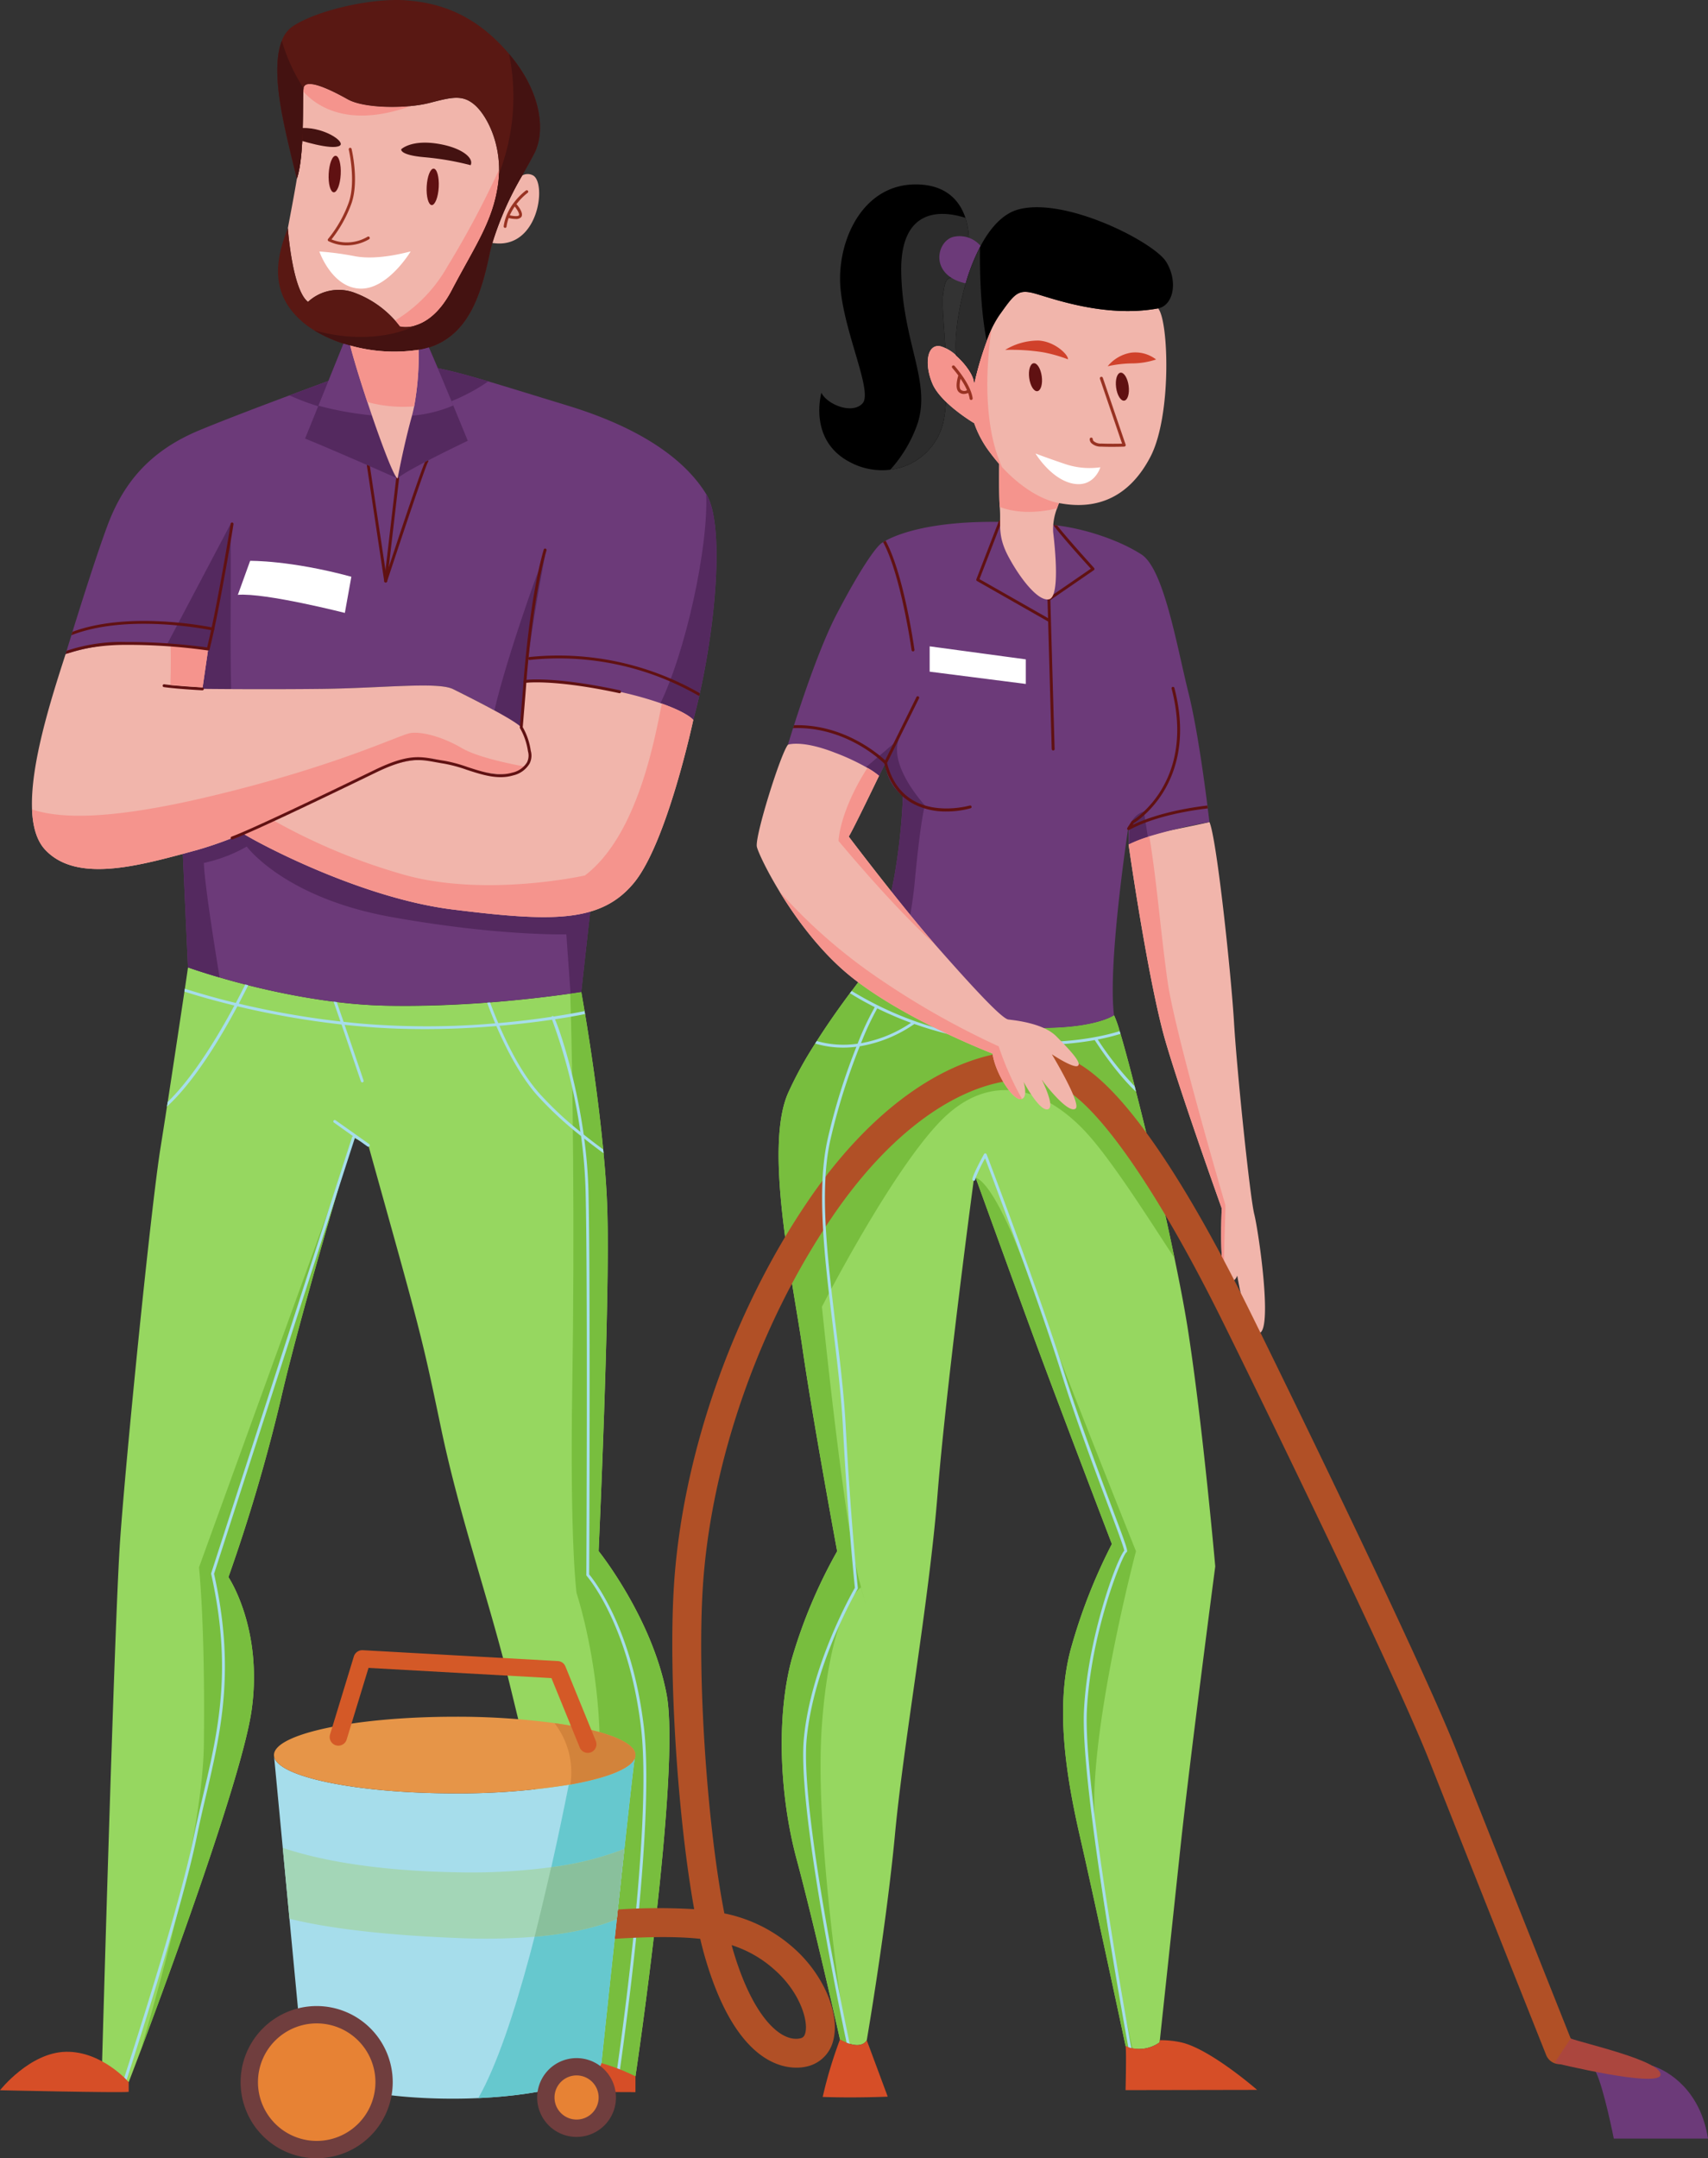 <svg xmlns="http://www.w3.org/2000/svg" width="401.344" height="506.875" viewBox="0 0 401.344 506.875">
  <rect x="0" y="0" width="401.344" height="506.875" fill="#333333" stroke="none"/>
  <g id="Group_210" data-name="Group 210" transform="translate(0)">
    <g id="Group_186" data-name="Group 186" transform="translate(67.64 19.735)">
      <path id="Path_11273" data-name="Path 11273" d="M94.07,251.17s.993,14.406,4.73,17.307a10.616,10.616,0,0,1,11.207-2.041,23.9,23.9,0,0,1,9.272,6.418c.718.828,1.1,1.378,1.1,1.378s6.791,1.88,12.228-8.471c5.437-10.371,9.676-16.153,10.874-24.986a25.6,25.6,0,0,0,.228-3.38c-.012-7.246-3.168-12.911-5.664-15.121-2.9-2.559-5.437-1.876-10.709-.522a28.864,28.864,0,0,1-4.42.722l-.024.016c-5.256.5-11.761.09-14.744-1.578-3.937-2.218-10.006-5.178-10.387-2.607a7.282,7.282,0,0,0-.063.758c-.1,1.708-.043,5.029-.141,8.64-.11,4.255-.408,8.93-1.37,11.855C95.538,243.468,94.749,247.531,94.07,251.17Z" transform="translate(-94.07 -217.309)" fill="#f1b5ab"/>
      <path id="Path_11274" data-name="Path 11274" d="M94.07,257.885c.718.828,1.1,1.378,1.1,1.378s6.791,1.88,12.228-8.471c5.437-10.371,9.676-16.153,10.874-24.986a25.591,25.591,0,0,0,.228-3.38,220.286,220.286,0,0,1-12.134,22.748A34.966,34.966,0,0,1,94.07,257.885Z" transform="translate(-68.861 -202.34)" fill="#f5948d"/>
      <path id="Path_11275" data-name="Path 11275" d="M99.373,219.064c3.3,3.71,10.936,8.554,25.194,3.427-5.256.5-11.761.09-14.744-1.578-3.937-2.218-10.006-5.178-10.387-2.607A7.278,7.278,0,0,0,99.373,219.064Z" transform="translate(-95.742 -217.309)" fill="#f5948d"/>
    </g>
    <g id="Group_187" data-name="Group 187" transform="translate(265.193 193.076)">
      <path id="Path_11276" data-name="Path 11276" d="M56.851,312.773c3.753,12.911,13.26,39.416,13.26,39.416s-.526,11.117.522,15.129a2.971,2.971,0,0,0,.487,1.178c1.712,2.033,2.638-.51,2.638-.51s2.473,14.956,5.354,13.425-.338-23.792-1.358-27.871S73.676,319.9,73,308.518s-4.075-43.318-5.774-47.051c0,0-1.6.4-8.4,1.77a46.487,46.487,0,0,0-5.743,1.5,29.991,29.991,0,0,0-4.86,1.947C48.9,271.6,53.13,299.862,56.851,312.773Z" transform="translate(-48.223 -261.467)" fill="#f1b5ab"/>
      <path id="Path_11277" data-name="Path 11277" d="M59.222,310.339c3.753,12.911,13.26,39.416,13.26,39.416s-.526,11.117.522,15.129c-.055-5.876.444-15.612.322-15.989-.161-.506-11.89-40.428-13.6-52.656-1.6-11.474-2.583-24.012-4.271-33.94a29.991,29.991,0,0,0-4.86,1.947C51.273,269.169,55.5,297.428,59.222,310.339Z" transform="translate(-50.594 -259.033)" fill="#f5948d"/>
    </g>
    <path id="Path_11278" data-name="Path 11278" d="M83.877,528.207,89,531.288l.6.353.557.334s1.029-2.673,2.709-7.129c6.748-17.986,24-64.833,26.171-80.225,2.716-19.207-5.441-31.258-5.441-31.258a410.105,410.105,0,0,0,12.236-41.457c2.9-12.758,8.97-34.093,13.056-48.032l.071-.239c.993-3.4,1.865-6.3,2.532-8.577v-.008c.922-3.105,1.48-4.938,1.48-4.938l.259.137.031.016.024.016.938.483,2.241,1.174c.024.106.067.212.094.322,12.342,44.209,12.353,43.954,16.989,66.105,4.416,21.068,11.207,40.087,15.965,59.455,2.434,9.924,8.185,33.72,13.2,54.568,4.769,19.831,8.887,37,8.887,37l3.184.5.675.118,3.78.6s10.709-71.71,7.313-89.728c-3.4-18-15.973-33.634-15.973-33.634s2.724-58.941,2.041-80.182c-.13-4.184-.444-8.691-.883-13.256-.016-.3-.051-.6-.082-.895-1.182-12.4-3.125-24.962-4.255-31.789-.039-.235-.082-.475-.122-.691-.479-2.842-.773-4.506-.773-4.506s-.923.137-2.583.392c-3.529.5-10.395,1.394-18.85,2.069-.228.008-.463.039-.691.055-7.18.534-15.427.9-23.729.711a114.253,114.253,0,0,1-11.6-.852c-.263-.043-.506-.074-.762-.1a171.975,171.975,0,0,1-20.032-3.843c-.232-.067-.463-.13-.695-.173-8.114-2.088-13.468-4.028-13.468-4.028s-.283,1.924-.734,5.013c-.039.224-.082.448-.11.675-.95,6.328-2.528,16.817-3.925,25.924-.055.369-.122.734-.181,1.1-.538,3.553-1.072,6.877-1.5,9.586-2.206,13.586-8.153,72.7-9.515,92.41S83.877,528.207,83.877,528.207Z" transform="translate(-59.915 -42.966)" fill="#96d760"/>
    <path id="Path_11279" data-name="Path 11279" d="M83.877,488.089c4.769,19.831,8.887,37,8.887,37l3.184.5.675.118,3.78.6s10.709-71.711,7.313-89.729c-3.4-18-15.973-33.634-15.973-33.634S94.467,344,93.784,322.764c-.13-4.184-.444-8.691-.883-13.256-.016-.3-.051-.6-.082-.9-1.182-12.4-3.125-24.962-4.255-31.789-.039-.235-.082-.475-.122-.691-.479-2.842-.773-4.506-.773-4.506s-.923.137-2.583.392c.585,17.394,1.048,56.028.479,91.856-.612,37.37,1,48.931,1,48.931S100.517,454.621,83.877,488.089Z" transform="translate(48.914 -38.668)" fill="#78be3e"/>
    <path id="Path_11280" data-name="Path 11280" d="M102.765,280.334l-.055.145.031.016A.735.735,0,0,1,102.765,280.334Z" transform="translate(-19.4 -13.196)" fill="#892e28"/>
    <path id="Path_11281" data-name="Path 11281" d="M103.167,491.385c6.748-17.986,24-64.833,26.171-80.225,2.716-19.207-5.441-31.258-5.441-31.258a410.109,410.109,0,0,0,12.236-41.457c2.9-12.758,8.97-34.093,13.056-48.032l.071-.239c.993-3.4,1.865-6.3,2.532-8.577L116.981,377.6s1.484,13.507,1.142,41.531C117.884,438.937,108.6,473.045,103.167,491.385Z" transform="translate(-70.22 -9.504)" fill="#78be3e"/>
    <path id="Path_11282" data-name="Path 11282" d="M54.247,432.689c-3.56,13.256-2.881,31.765,1.2,46.9s10.187,42.3,10.187,42.3c.157.074.287.153.424.212a11.646,11.646,0,0,0,1.119.53l.067.031c.247.086.463.169.675.232,3.184,1,4-.844,4-.844s4.593-26.666,6.634-48.409,7.98-54.36,10.014-80.013c1.837-23.007,7.341-65.018,8.467-73.418.126-.981.192-1.5.192-1.5s.11.283.3.8v.016c1.566,4.31,8.97,24.75,13.81,37.92,5.437,14.768,18.183,48.071,18.183,48.071a129.242,129.242,0,0,0-9.692,24.8c-3.576,13.425-1.182,29.225,2.214,44s10.7,49.092,10.7,49.092c.22.094.428.184.64.271a6.394,6.394,0,0,0,.722.228,1.411,1.411,0,0,0,.243.063,8.321,8.321,0,0,0,6.371-1.409s.031-.184.071-.514c.381-3.611,2.842-26.5,4.864-45.52,2.222-20.73,8.153-65.752,8.153-65.752s-2.889-32.621-6.293-54.764c-.73-4.844-1.9-10.987-3.286-17.665-1.766-8.55-3.882-17.955-5.967-26.634-1.044-4.4-2.1-8.62-3.074-12.42-.094-.44-.2-.86-.31-1.28-1.288-5.04-2.45-9.323-3.333-12.3-.063-.224-.133-.44-.2-.644a24.9,24.9,0,0,0-1.319-3.737s-5.692,4.157-25.033,2.654c-23.325-1.81-32.55-12.84-32.55-12.84s.11-.33.3-.883a.916.916,0,0,0-.133-.082s-1.739,2.116-4.224,5.441l-.412.53c-2.285,3.066-5.111,7.023-7.788,11.235-.133.181-.259.4-.381.6A87.89,87.89,0,0,0,53.4,299.659c-5.61,12.883,1,43.341,3.4,59.828,2.371,16.467,8.157,47.726,8.157,47.726A119.226,119.226,0,0,0,54.247,432.689Z" transform="translate(131.754 -42.895)" fill="#96d760"/>
    <path id="Path_11283" data-name="Path 11283" d="M56.687,432.689c-3.56,13.256-2.881,31.765,1.2,46.9s10.187,42.3,10.187,42.3c.157.074.287.153.424.212a11.647,11.647,0,0,0,1.119.53l.067.031c-1.892-12.177-7.572-51.369-5.861-74.674,2.041-27.863,9.174-32.279,9.174-32.279l1.036,3.772c-.267-1.013-.71-2.661-1.374-5.131-3.737-13.931-8.836-64.554-8.836-64.554s16.314-31.934,28.095-43.832c11.8-11.89,24.581-7.2,33.83,2.72,6.261,6.724,15.231,21.041,20.911,29.665-1.766-8.55-3.882-17.955-5.967-26.634-1.044-4.4-2.1-8.62-3.074-12.42-.094-.44-.2-.86-.31-1.28-1.288-5.04-2.45-9.323-3.333-12.3-.063-.224-.133-.44-.2-.644a24.9,24.9,0,0,0-1.319-3.737s-5.692,4.157-25.033,2.654c-23.325-1.81-32.55-12.84-32.55-12.84s.11-.33.3-.883a.916.916,0,0,0-.133-.082s-1.739,2.116-4.224,5.441l-.412.53c-2.285,3.066-5.111,7.023-7.788,11.235-.133.181-.259.4-.381.6a87.89,87.89,0,0,0-6.387,11.674c-5.61,12.883,1,43.341,3.4,59.828,2.371,16.467,8.157,47.726,8.157,47.726A119.227,119.227,0,0,0,56.687,432.689Z" transform="translate(129.314 -42.895)" fill="#78be3e"/>
    <path id="Path_11284" data-name="Path 11284" d="M69.758,320.672c5.437,14.768,18.183,48.071,18.183,48.071a129.241,129.241,0,0,0-9.692,24.8c-3.576,13.425-1.182,29.225,2.214,44s10.7,49.092,10.7,49.092c.22.094.428.184.64.271a6.382,6.382,0,0,0,.722.228,1.406,1.406,0,0,0,.243.063c-2.987-13.677-9.551-43.632-8.915-60.708.856-22.418,9.755-56.052,9.755-56.052s-18.034-44.915-25.873-66.282-11.784-21.405-11.784-21.405C57.514,287.062,64.918,307.5,69.758,320.672Z" transform="translate(173.323 -6.122)" fill="#78be3e"/>
    <path id="Path_11285" data-name="Path 11285" d="M74.259,300.546v-.016l.216-.436a7.861,7.861,0,0,0,.259,1.986,1.122,1.122,0,0,0,.071.212,10.806,10.806,0,0,0,2.654,4.608c.051.047.09.1.145.145a11.435,11.435,0,0,0,.95.852v.118a141.8,141.8,0,0,1-2.037,18.913,159.074,159.074,0,0,1-5.641,21.382c-.188.553-.3.883-.3.883a25.943,25.943,0,0,0,5.056,4.208c4.962,3.313,13.794,7.568,27.494,8.632,2.96.232,5.613.322,7.977.322,12.978,0,17.056-2.976,17.056-2.976-1.374-11.129,2.461-38.018,3.274-43.53.071-.463.122-.777.137-.915v-.008a.182.182,0,0,0,.016-.067v4.369a.637.637,0,0,0,.106-.047,30.73,30.73,0,0,1,4.416-1.731,129.157,129.157,0,0,1,14.477-3.435s-.137-1.229-.4-3.219c-.027-.216-.059-.455-.078-.683-.789-6.257-2.489-18.654-4.463-26.513-2.712-10.874-5.759-29.045-11.035-32.44-5.036-3.25-12.84-5.947-19.8-6.815-.3-.031-.581-.063-.879-.086a.1.1,0,0,0-.067-.016c-4.483-.451-8.506-.667-12.122-.726-.247-.008-.491-.008-.722-.008-16.31-.192-23.93,3-26.528,4.416-.232.13-.436.243-.581.345a2.52,2.52,0,0,0-.287.169c-1.523,1.025-5.26,6.453-10.669,16.813-3.788,7.282-7.882,19.435-9.986,26.014-.067.228-.153.444-.22.675v.016c-.758,2.383-1.2,3.878-1.2,3.878a39.766,39.766,0,0,1,18.144,5.445c1.923,1.174,2.979,2.147,2.979,2.438Z" transform="translate(133.607 -120.942)" fill="#6c3a79"/>
    <path id="Path_11286" data-name="Path 11286" d="M55.238,268.491a30.733,30.733,0,0,1,4.416-1.731l-.922-5.927a4.867,4.867,0,0,0-3.439,4.318C55.254,266.006,55.238,267.2,55.238,268.491Z" transform="translate(210.061 -70.248)" fill="#54295f"/>
    <path id="Path_11287" data-name="Path 11287" d="M69.762,310.262c-.188.553-.3.883-.3.883a25.945,25.945,0,0,0,5.056,4.208,105.467,105.467,0,0,0,5.641-24.664c1.468-15.847,2.461-18.638,2.461-18.638s-8.538-9.17-6.147-15.541l-7.894,6.724c1.923,1.174,2.979,2.147,2.979,2.438l1.586-3.176v-.016l.216-.436a7.859,7.859,0,0,0,.259,1.986,1.12,1.12,0,0,0,.071.212,10.807,10.807,0,0,0,2.654,4.608c.051.047.09.1.145.145a11.429,11.429,0,0,0,.95.852v.118A141.806,141.806,0,0,1,75.4,288.879,159.078,159.078,0,0,1,69.762,310.262Z" transform="translate(134.72 -82.892)" fill="#54295f"/>
    <path id="Path_11288" data-name="Path 11288" d="M81.057,301.9c.078-.024.479-.145,1.13-.338.137-.035.283-.09.428-.137.97-.267,2.34-.62,4-.966.216-.039.459-.082.691-.114a49.309,49.309,0,0,1,9.582-.95c2.72,0,5.464.13,7.961.306,5.464.4,9.7,1.04,9.7,1.04l-.039.33H114.5l-1.248,8.687-.055.33s.126,0,.338.008c.844.016,3.152.031,6.4.063,5.452.008,13.512.031,21.621-.071,14.269-.184,27.019-1.715,30.583.079,1.923.95,6.073,3.034,9.672,4.981a41.15,41.15,0,0,1,5.994,3.69,2.788,2.788,0,0,1,.31.322,13.145,13.145,0,0,1,1.617,3.878v.016c.793,3.144.561,6.968-4.33,7.081-.436,0-.875,0-1.335-.027h-.055a37.6,37.6,0,0,1-4.455-.455,1.314,1.314,0,0,1-.177-.043,74.8,74.8,0,0,1-11.458-3l-.027-.016c-.326-.114-.5-.169-.5-.169s-.161,0-.463.008h-.012a37.456,37.456,0,0,0-4.978.514c-.338.063-.691.114-1.056.192a31.014,31.014,0,0,0-5.661,1.657c-3.132,1.3-12.036,5.9-21.535,10.355-4.675,2.2-9.5,4.365-13.849,6.073a78.5,78.5,0,0,1-8,2.732c-1.076.29-2.163.589-3.25.887.628,13.916,1.209,26.65,1.209,26.65s2.8,1.013,7.431,2.363c8.754,2.559,24.012,6.293,39.129,6.63a282.607,282.607,0,0,0,43.337-2.85c1.621-.239,2.516-.377,2.516-.377l2.218-19.871-1.346-9.908v-.016c-.283-2.108-.628-4.648-1.044-7.741-2.367-17.665-11.961-34.32-11.961-34.32s4-1.032,16.554,1.535a136.473,136.473,0,0,1,13.692,3.541c5.087,1.6,8.212,2.9,8.212,2.9.491-1.8.95-3.662,1.39-5.594.051-.216.09-.444.145-.675,4.024-18.093,5.625-40.059,1.531-46.729,0-.024-.02-.039-.047-.071l-.016-.023c-4.6-7.451-14.285-15.2-32.727-20.793-7.674-2.344-13.6-4.185-18.438-5.625-6.838-2.026-11.5-3.223-15.875-3.714l-14.948,1.131s-7.286,2.65-15.918,5.88c-7.191,2.681-15.317,5.778-20.942,8.1-12.408,5.091-18.348,13.072-21.92,22.764-2.434,6.579-6.049,17.994-8.114,24.656-.094.283-.177.546-.243.8v.016c-.514,1.617-.9,2.877-1.127,3.643C81.152,301.6,81.073,301.874,81.057,301.9Z" transform="translate(-65.634 -148.3)" fill="#6c3a79"/>
    <path id="Path_11289" data-name="Path 11289" d="M94.716,241.163c23.086,10.379,40.491,1.048,46.741-3.3-6.838-2.026-11.5-3.223-15.875-3.714l-14.948,1.131S103.348,237.932,94.716,241.163Z" transform="translate(-26.711 -148.3)" fill="#54295f"/>
    <path id="Path_11290" data-name="Path 11290" d="M81.057,292.006c5.087,1.6,8.212,2.9,8.212,2.9.491-1.8.95-3.662,1.39-5.594.051-.216.09-.444.145-.675,4.024-18.093,5.625-40.06,1.531-46.729,0-.024-.02-.039-.047-.071C92.885,254.007,87.515,279.3,81.057,292.006Z" transform="translate(73.638 -125.827)" fill="#54295f"/>
    <path id="Path_11291" data-name="Path 11291" d="M88.588,270.592c.628,13.916,1.209,26.65,1.209,26.65s2.8,1.013,7.431,2.363c-1.425-8.726-3.549-22.273-3.7-26.889a35.514,35.514,0,0,0,10.085-3.847s8.852,12.067,34.05,16.558c25.178,4.51,41.041,4.059,41.041,4.059l.989,13.9c1.621-.239,2.516-.377,2.516-.377l2.218-19.871-1.346-9.908v-.016c-19.71-1.778-61.43-5.543-62.423-5.519-.5,0-3.462-3.015-6.972-6.8-4.675,2.2-9.5,4.365-13.849,6.073a78.5,78.5,0,0,1-8,2.732C90.763,270,89.675,270.294,88.588,270.592Z" transform="translate(-45.627 -70.05)" fill="#54295f"/>
    <path id="Path_11292" data-name="Path 11292" d="M125.2,282.432c-.079-3.7-.13-7.984-.122-12.675.071-15.831,0-26.128,0-26.128l-14.964,28.346c5.464.4,9.7,1.04,9.7,1.04l-.039.33h-.016l-1.248,8.687-.055.33s.126,0,.338.008C119.64,282.385,121.948,282.4,125.2,282.432Z" transform="translate(-70.893 -120.576)" fill="#54295f"/>
    <path id="Path_11293" data-name="Path 11293" d="M103.619,245.518c-.93.895-10.516,28.358-12.389,38.733l12.742,8.389-5.6-6.811s.239-8.817,1.617-18.7S103.619,245.518,103.619,245.518Z" transform="translate(24.458 -115.049)" fill="#54295f"/>
    <g id="Group_188" data-name="Group 188" transform="translate(29.084 231.22)">
      <path id="Path_11294" data-name="Path 11294" d="M85.437,298.768c6.116-5.928,11.984-15.765,15.667-22.65-4.824-1.178-8.809-2.328-11.741-3.274.027-.228.071-.451.11-.675,2.964.938,7.023,2.147,11.977,3.344.879-1.688,1.637-3.168,2.226-4.33.232.043.463.106.695.173-.589,1.166-1.335,2.63-2.218,4.318a200.548,200.548,0,0,0,23.879,4.188c-.883-2.548-1.535-4.455-1.629-4.663.255.024.5.055.762.1.271.777.852,2.446,1.617,4.648,1.547.161,3.125.33,4.746.459A186.583,186.583,0,0,0,162.4,280.3c-.828-1.986-1.472-3.682-1.9-4.86.228-.016.463-.047.691-.055.451,1.2,1.1,2.9,1.931,4.86,4.781-.42,9.025-.95,12.5-1.48a.332.332,0,0,1,.463-.122.235.235,0,0,1,.039.055c3.125-.475,5.6-.938,7.27-1.268.039.216.082.455.122.691-1.672.346-4.075.773-7.062,1.229,1.217,2.783,4.848,13.653,6.74,27.062,1.668,1.335,3.25,2.524,4.577,3.5.031.3.067.6.082.895-1.3-.942-2.854-2.116-4.538-3.435a115.2,115.2,0,0,1,1,12.436c.491,20.9.192,86.584.161,89.913,1.013,1.185,10.088,12.55,12.856,35.828,2.532,21.213-3.957,68.81-5.763,81.454l-.675-.118c1.814-12.612,8.287-60.138,5.755-81.254C193.764,421.337,184,410.185,183.9,410.075a.334.334,0,0,1-.09-.228c.008-.683.338-68.7-.169-90.027a118.015,118.015,0,0,0-1.072-13.048,84.227,84.227,0,0,1-10.4-9.66c-4.059-4.64-7.337-11.18-9.5-16.169-5.135.428-10.87.714-16.9.714-4.632,0-9.449-.165-14.316-.585-1.488-.122-2.972-.267-4.44-.42,1.28,3.7,2.952,8.6,4.455,13.064a.333.333,0,0,1-.2.436.269.269,0,0,1-.1.016.339.339,0,0,1-.33-.239c-1.036-3.019-3.046-8.97-4.554-13.355A204.168,204.168,0,0,1,101.81,276.3c-3.8,7.152-10.014,17.606-16.554,23.569C85.315,299.5,85.382,299.137,85.437,298.768Zm87.248-2.116a81.689,81.689,0,0,0,9.731,9.131,129.165,129.165,0,0,0-6.658-26.336c-3.47.514-7.666,1.028-12.369,1.433C165.513,285.8,168.716,292.15,172.685,296.652Z" transform="translate(-75.121 -271.184)" fill="#a6ddeb"/>
      <path id="Path_11295" data-name="Path 11295" d="M101.812,504.578l.6.353c.106-.353.243-.738.381-1.173,8.55-26.6,13.971-45.434,16.149-55.993.663-3.274,1.409-6.493,2.147-9.606,3.584-15.337,6.983-29.81,1.939-52.283L151.7,297.164l.071-.239,4.326-13.355.012-.063a.184.184,0,0,0-.012-.114l.938.659,2.049,1.464a.415.415,0,0,0,.192.063.119.119,0,0,0,.094-.031.277.277,0,0,0,.188-.118.355.355,0,0,0-.078-.483l-7.9-5.594a.333.333,0,1,0-.389.542l4.5,3.207a.315.315,0,0,0-.232.208L122.346,385.754a.309.309,0,0,0,0,.169c5.025,22.387,1.66,36.809-1.927,52.075-.722,3.121-1.48,6.355-2.163,9.629-2.147,10.532-7.572,29.363-16.122,55.93C102.016,503.95,101.91,504.291,101.812,504.578Z" transform="translate(-101.812 -247.475)" fill="#a6ddeb"/>
    </g>
    <path id="Path_11296" data-name="Path 11296" d="M34.939,335.869c4.016,1.264,11.368,5.9,13.127,17.119H25.93s-2.34-11.851-4.224-15.663Z" transform="translate(353.279 149.27)" fill="#6c3a79"/>
    <path id="Path_11297" data-name="Path 11297" d="M82.447,288.752c2.391,1.633,27.1,15.1,49.229,17.853,23.262,2.893,34.815,3.223,42.642-6.293,7.8-9.515,13.916-38.23,13.916-38.23s-1.209-1.641-7.38-3.823a84.268,84.268,0,0,0-9.931-2.783c-14.952-3.4-22.265-2.226-22.265-2.226-.145,2.587-.5,6.756-.844,10.615,1.182,1.617,4.923,10.807-2.712,10.976-7.651.157-18.01-3.71-18.01-3.71a36.4,36.4,0,0,0-12.122,2.363l-.051.023c-3.58,1.48-14.548,7.2-25.39,12.134C87.138,286.742,84.743,287.8,82.447,288.752Z" transform="translate(-25.327 -93.006)" fill="#f1b5ab"/>
    <path id="Path_11298" data-name="Path 11298" d="M92.27,289.772c.161,4.039,1.091,7.4,3.168,9.563,7.011,7.337,20.287,4.09,32.263.887,1.087-.3,2.175-.6,3.25-.887a89.029,89.029,0,0,0,10.909-3.91c12.719-5.307,28.1-13.425,32.472-15.235l0-.016.047-.008A36.4,36.4,0,0,1,186.5,277.8s10.359,3.867,18.01,3.71a4.575,4.575,0,0,0,3.925-1.715c1.916-2.791-.338-8.067-1.213-9.26-1.189-1.609-12.4-7.215-15.977-8.993-3.564-1.794-16.314-.263-30.583-.079-14.269.169-28.362,0-28.362,0l.071-.483v-.031l1.288-8.832s-3.8-.565-8.832-.966c-2.716-.22-5.786-.381-8.832-.381a54.216,54.216,0,0,0-15.835,2.5v.016C96.607,264.232,91.85,279.306,92.27,289.772Z" transform="translate(-84.741 -99.679)" fill="#f1b5ab"/>
    <path id="Path_11299" data-name="Path 11299" d="M56.679,334.859l.055-.514a22.066,22.066,0,0,1,5.044.514c6.795,1.531,17.833,11.152,17.833,11.152l-30.917.055s.236-9.26,0-10.359A8.058,8.058,0,0,0,56.679,334.859Z" transform="translate(215.788 144.808)" fill="#d64e27"/>
    <path id="Path_11300" data-name="Path 11300" d="M81.156,334.464l4.93,13.256s-7.639.345-15.278.067A101.862,101.862,0,0,1,74.867,334.3s.153.09.44.22C80.029,337.008,81.156,334.464,81.156,334.464Z" transform="translate(122.51 144.689)" fill="#d64e27"/>
    <path id="Path_11301" data-name="Path 11301" d="M101.189,222.989c3.341,1.66,1.409,17.657-9.515,15.879a75.629,75.629,0,0,1,7.015-15.835A2.642,2.642,0,0,1,101.189,222.989Z" transform="translate(24.014 -181.817)" fill="#f1b5ab"/>
    <path id="Path_11302" data-name="Path 11302" d="M112.054,226.11c.852-1.7-2.206-4.255-8.149-5.1s-8.157,1.358-8.157,1.358-.471,1.358,5.456,1.872A66.336,66.336,0,0,1,112.054,226.11Z" transform="translate(-1.466 -187.316)" fill="#441211"/>
    <path id="Path_11303" data-name="Path 11303" d="M113.4,224.1c1.472-.942-4.247-4.762-9.853-4.079v2.661S111.532,225.286,113.4,224.1Z" transform="translate(-33.556 -189.888)" fill="#441211"/>
    <path id="Path_11304" data-name="Path 11304" d="M113.59,339.711s-8.663-4.624-16.644-4.279S85.908,343.3,85.908,343.3l27.682.114Z" transform="translate(35.731 147.937)" fill="#d64e27"/>
    <path id="Path_11305" data-name="Path 11305" d="M146.482,342.168s-6.285-7.305-14.779-7.129-15.459,9.033-15.459,9.033,27.859.636,30.238.381Z" transform="translate(-116.244 146.834)" fill="#d64e27"/>
    <path id="Path_11306" data-name="Path 11306" d="M94.1,265.878c-2.858,7.188-4.448,15.427,3.71,22.23a20.617,20.617,0,0,0,2.43,1.731,32.55,32.55,0,0,0,8.51,3.6,38.268,38.268,0,0,0,16.079,1c.369-.071.742-.122,1.083-.208.444-.1.84-.216,1.252-.338a15.245,15.245,0,0,0,1.9-.695c7.474-3.4,10.367-11.38,12.408-21.147.188-.922.42-1.818.679-2.716a74.129,74.129,0,0,1,7.007-15.831c1.1-1.986,2.1-3.725,2.83-5.15,2.614-5.029,1.876-14.246-5.9-23.4h-.012l-.031-.047c-7.812-9.17-16.142-12.012-24.46-12.565-7.655-.506-20.389,2.214-26.324,6.108a6.977,6.977,0,0,0-2.583,3.407c-2.3,5.794-.275,15.784.585,19.871.53,2.548,1.272,5.672,1.872,8.165.616,2.493,1.076,4.373,1.076,4.373,1.927-5.853,1.209-18.685,1.574-21.253.381-2.571,6.45.389,10.387,2.607,3.925,2.2,13.916,2.2,19.188.84s7.812-2.037,10.709.522c2.622,2.308,5.951,8.42,5.641,16.157v.012a22.912,22.912,0,0,1-.2,2.332c-1.2,8.832-5.437,14.615-10.874,24.986-2.9,5.515-6.187,7.568-8.616,8.275l-.024.016a7.157,7.157,0,0,1-3.588.181,23.411,23.411,0,0,0-10.375-7.8,10.616,10.616,0,0,0-11.207,2.041C95.09,280.284,94.1,265.878,94.1,265.878Z" transform="translate(-26.457 -212.282)" fill="#591813"/>
    <path id="Path_11307" data-name="Path 11307" d="M85.137,254.01v5.773L62.543,256.9v-5.949Z" transform="translate(155.905 -99.155)" fill="#fff"/>
    <path id="Path_11308" data-name="Path 11308" d="M129.585,249.57l-1.527,8.495s-18.689-4.762-25.143-4.247l2.885-7.98S115.147,245.66,129.585,249.57Z" transform="translate(-47.024 -114.12)" fill="#fff"/>
    <g id="Group_189" data-name="Group 189" transform="translate(140.298 246.819)">
      <path id="Path_11309" data-name="Path 11309" d="M76.58,513.937a10.384,10.384,0,0,0,2.289-.236,8.22,8.22,0,0,0,6.387-6.241c1.625-6.3-2.446-15.639-9.453-21.728a34.692,34.692,0,0,0-16.153-8.02c-3.933-20.036-6.375-54.2-5.107-75.856,1.723-29.5,13.127-62.333,30.5-87.809,18.948-27.788,40.11-35.522,52.692-30.87,8.832,3.274,23.4,24,38.964,55.44,8.157,16.463,40.3,82.25,48.644,103.366,8.228,20.825,27.164,68.382,27.357,68.849a3.4,3.4,0,1,0,6.312-2.512c-.192-.471-19.121-48.02-27.349-68.833-8.428-21.331-40.688-87.365-48.872-103.888-11.89-24-28.939-53.7-42.7-58.792-8.2-3.026-18.379-1.865-28.66,3.3-11.4,5.727-22.473,16.138-32,30.108-18.042,26.45-29.881,60.57-31.675,91.252-1.24,21.245,1.036,54.372,4.8,75.251a142.5,142.5,0,0,0-19.627.208,3.4,3.4,0,1,0,.424,6.783c8.742-.55,15.345-.6,20.628-.024.338,1.449.683,2.8,1.036,4.028C61.6,510.648,71.476,513.937,76.58,513.937ZM61.364,485.164a27.515,27.515,0,0,1,9.982,5.7c5.959,5.178,8.083,11.977,7.329,14.9-.232.915-.628,1.166-1.225,1.3-4.609.973-11.3-5.189-15.906-21.229C61.486,485.611,61.423,485.387,61.364,485.164Z" transform="translate(-29.738 -275.158)" fill="#b15026"/>
    </g>
    <path id="Path_11310" data-name="Path 11310" d="M28.349,334.24c2.83,1.111,21.284,5.205,21.115,8.495s-24.919-2.76-24.919-2.76Z" transform="translate(340.731 144.505)" fill="#ab463e"/>
    <path id="Path_11311" data-name="Path 11311" d="M85.947,317.369l2.037,21.453,1.574,16.652,3.156,33.253c0,4.978,15.725,9.009,35.113,9.009,2.084,0,4.122-.039,6.1-.137,16.475-.738,29.005-4.424,29.005-8.872,0,0,1.723-16.232,3.549-33.174.071-.691.145-1.374.216-2.065.53-4.923,1.056-9.853,1.562-14.407,1.276-11.788,2.324-21.068,2.446-21.3-.981,2.512-6.807,4.73-15.517,6.222a161.92,161.92,0,0,1-26.787,2.026C105.464,326.033,86.767,322.186,85.947,317.369Z" transform="translate(-21.542 95.149)" fill="#a6ddeb"/>
    <path id="Path_11312" data-name="Path 11312" d="M85.947,397.288c16.475-.738,29.005-4.424,29.005-8.872,0,0,1.723-16.232,3.549-33.174.071-.691.145-1.374.216-2.065.53-4.923,1.056-9.853,1.562-14.407,1.276-11.788,2.324-21.068,2.446-21.3-.981,2.512-6.807,4.73-15.517,6.222C102.516,347.2,94.618,382.112,85.947,397.288Z" transform="translate(26.443 95.459)" fill="#66c8ce"/>
    <path id="Path_11313" data-name="Path 11313" d="M85.909,323.993c0,4.977,19.027,8.993,42.485,8.993a163.093,163.093,0,0,0,27.168-2.076c8.491-1.511,14.171-3.706,15.137-6.171a2.1,2.1,0,0,0,.149-.746c0-3.144-7.553-5.9-19.023-7.506a171.081,171.081,0,0,0-23.431-1.5C104.936,314.992,85.909,319.02,85.909,323.993Z" transform="translate(-21.531 88.195)" fill="#e69548"/>
    <path id="Path_11314" data-name="Path 11314" d="M86.57,322.834l1.574,16.652c5.982,1.5,18.022,3.7,39.69,4.538a147.565,147.565,0,0,0,17.908-.3c9.417-.812,15.517-2.544,19.329-4.161.071-.691.145-1.374.216-2.065.53-4.923,1.056-9.853,1.562-14.407a72.707,72.707,0,0,1-17.205,4.294,142.609,142.609,0,0,1-22.74,1.182C105.923,328.149,93.188,325.087,86.57,322.834Z" transform="translate(-20.127 111.137)" fill="#a3d6b7"/>
    <path id="Path_11315" data-name="Path 11315" d="M136.18,350.164a17.871,17.871,0,1,0-17.873,17.873A17.868,17.868,0,0,0,136.18,350.164Z" transform="translate(-43.9 138.838)" fill="#703e3e"/>
    <path id="Path_11316" data-name="Path 11316" d="M115.268,360.932a13.8,13.8,0,1,0-13.79-13.8A13.809,13.809,0,0,0,115.268,360.932Z" transform="translate(-40.861 141.872)" fill="#e78234"/>
    <path id="Path_11317" data-name="Path 11317" d="M105.589,344.676a9.256,9.256,0,1,0-9.26,9.26A9.26,9.26,0,0,0,105.589,344.676Z" transform="translate(39.148 147.933)" fill="#703e3e"/>
    <path id="Path_11318" data-name="Path 11318" d="M93.293,346.818a5.184,5.184,0,1,0-5.178-5.182A5.192,5.192,0,0,0,93.293,346.818Z" transform="translate(42.183 150.973)" fill="#e78234"/>
    <g id="Group_190" data-name="Group 190" transform="translate(207.516 126.987)">
      <path id="Path_11319" data-name="Path 11319" d="M69.206,244.976c4.212,7.8,6.658,25.155,6.685,25.355a.345.345,0,0,0,.338.3h.043a.351.351,0,0,0,.3-.385c-.126-.828-2.5-17.731-6.783-25.614C69.556,244.761,69.352,244.874,69.206,244.976Z" transform="translate(-69.206 -244.631)" fill="#601112"/>
    </g>
    <g id="Group_191" data-name="Group 191" transform="translate(246.139 123.321)">
      <path id="Path_11320" data-name="Path 11320" d="M58.432,261.15l.122,4.4.024.789.844,29.963a.34.34,0,0,0,.342.322h.012a.319.319,0,0,0,.33-.338l-1-34.984,10.222-7.023a.3.3,0,0,0,.137-.247.315.315,0,0,0-.082-.267c-2.838-3.129-7.093-7.922-8.675-9.983-.3-.031-.581-.063-.879-.086,1.358,1.963,5.8,6.956,8.793,10.238l-10.045,6.909A.378.378,0,0,0,58.432,261.15Z" transform="translate(-58.432 -243.697)" fill="#601112"/>
    </g>
    <g id="Group_192" data-name="Group 192" transform="translate(229.405 122.213)">
      <path id="Path_11321" data-name="Path 11321" d="M78.143,267.216a.331.331,0,0,0,.294-.169.337.337,0,0,0-.126-.459l-16.483-9.374,5.154-13.335a.346.346,0,0,0-.192-.444.342.342,0,0,0-.44.208l-5.26,13.6a.355.355,0,0,0,.157.42l16.726,9.515A.328.328,0,0,0,78.143,267.216Z" transform="translate(-61.072 -243.415)" fill="#601112"/>
    </g>
    <path id="Path_11322" data-name="Path 11322" d="M56.108,447.119c1.621-17.005,11.16-33.932,11.992-35.376-.153-1.425-1.7-16.444-2.815-37.791-.4-7.537-1.4-15.71-2.359-23.62C61,334.521,59,318.191,61.725,306.238a146.673,146.673,0,0,1,6.728-21.559,23.562,23.562,0,0,1-3.066.2,23.029,23.029,0,0,1-6.626-.95c.122-.2.247-.416.381-.6a23,23,0,0,0,9.594.636,65.325,65.325,0,0,1,4.035-8.589c-2.292-1.15-4.251-2.285-5.841-3.282l.412-.53a80.649,80.649,0,0,0,30.776,11.027c16.161,2.332,27.239-.055,32.185-1.578.067.2.137.42.2.644a52.111,52.111,0,0,1-5.339,1.319,75.235,75.235,0,0,0,8.671,10.979c.11.42.216.84.31,1.28-4.86-4.526-9.441-11.733-9.688-12.122a73.363,73.363,0,0,1-13.182,1.127,92.8,92.8,0,0,1-13.268-.981,83.6,83.6,0,0,1-15.937-3.925,31.48,31.48,0,0,1-12.828,5.237,149.049,149.049,0,0,0-6.866,21.833c-2.7,11.824-.7,28.106,1.213,43.848.977,7.922,1.971,16.11,2.363,23.678,1.182,22.309,2.826,37.7,2.842,37.849a.364.364,0,0,1-.043.216c-.106.169-10.3,17.633-11.977,35.192-1.5,15.686,7.984,61.579,10.112,71.648-.228-.063-.475-.161-.742-.263C63.845,507.713,54.628,462.692,56.108,447.119Zm25.17-168.065a81.48,81.48,0,0,1-7.918-3.392,66.451,66.451,0,0,0-3.823,8.181A30.394,30.394,0,0,0,81.278,279.054Z" transform="translate(132.782 -38.841)" fill="#a6ddeb"/>
    <g id="Group_193" data-name="Group 193" transform="translate(228.48 270.885)">
      <path id="Path_11323" data-name="Path 11323" d="M56.227,287.332a.35.35,0,0,0,.3.385.356.356,0,0,0,.385-.287,2.345,2.345,0,0,1,.106-.4v-.016a37.7,37.7,0,0,1,2.2-4.577c1.81,4.777,12.514,33.158,17.912,50.419,3.388,10.854,8.032,23.231,11.105,31.4,1.943,5.174,3.615,9.645,3.678,10.336-1.9,2.206-8.628,20.707-9.456,37.48-.773,15.788,7.6,63.628,10.41,79.11a6.37,6.37,0,0,0,.722.228c-2.732-15.074-11.223-63.467-10.45-79.306.9-18.147,8.126-35.9,9.221-37.076a.334.334,0,0,0,.165-.137c.251-.338.016-1.107-3.655-10.866-3.07-8.173-7.706-20.53-11.1-31.38-5.873-18.815-18.065-50.823-18.187-51.145a.336.336,0,0,0-.283-.216.321.321,0,0,0-.33.169C58.711,281.934,56.388,286.135,56.227,287.332Z" transform="translate(-56.224 -281.288)" fill="#a6ddeb"/>
    </g>
    <g id="Group_194" data-name="Group 194" transform="translate(86.211 107.943)">
      <path id="Path_11324" data-name="Path 11324" d="M102.716,268.645a.329.329,0,0,0,.322-.231c3.564-10.8,9.04-27.1,9.617-28.059a.322.322,0,0,0,.059-.393.342.342,0,0,0-.459-.145c-.161.082-.577.306-9.413,27.035l-3.867-25.739a.325.325,0,0,0-.385-.283.343.343,0,0,0-.283.393l4.071,27.133a.338.338,0,0,0,.306.29Z" transform="translate(-98.303 -239.78)" fill="#601112"/>
    </g>
    <g id="Group_195" data-name="Group 195" transform="translate(90.283 112.005)">
      <path id="Path_11325" data-name="Path 11325" d="M100.4,265.618a.339.339,0,0,0,.338-.3L103.55,241.2a.347.347,0,0,0-.3-.381.351.351,0,0,0-.381.3l-2.807,24.118a.348.348,0,0,0,.3.385Z" transform="translate(-100.058 -240.814)" fill="#601112"/>
    </g>
    <g id="Group_196" data-name="Group 196" transform="translate(38.226 160.704)">
      <path id="Path_11326" data-name="Path 11326" d="M121.083,254.64a.342.342,0,0,0,.016-.683c-.051,0-5.794-.29-8.974-.734a.322.322,0,0,0-.377.283.329.329,0,0,0,.29.385c3.2.451,8.97.742,9.032.75Z" transform="translate(-111.744 -253.22)" fill="#601112"/>
    </g>
    <path id="Path_11327" data-name="Path 11327" d="M97.567,223.722a.344.344,0,0,1,.471.082.329.329,0,0,1-.078.467,14.894,14.894,0,0,0-2.654,2.7c.039.024.086.024.122.055.408.491,1.7,2.139,1,2.972a1.634,1.634,0,0,1-1.288.416,7.033,7.033,0,0,1-1.633-.224A9.986,9.986,0,0,0,93,232.209a.325.325,0,0,1-.33.29h-.047a.348.348,0,0,1-.29-.389C93.021,227.039,97.379,223.859,97.567,223.722Zm-1.653,5.841c.212-.259-.342-1.3-.989-2.069a12.988,12.988,0,0,0-1.158,2.053C94.619,229.756,95.675,229.846,95.914,229.563Z" transform="translate(26.023 -178.986)" fill="#983222"/>
    <g id="Group_197" data-name="Group 197" transform="translate(77.011 34.712)">
      <path id="Path_11328" data-name="Path 11328" d="M106.27,244.036a10.547,10.547,0,0,0,5.248-1.433.343.343,0,0,0,.126-.467.338.338,0,0,0-.459-.134,9.544,9.544,0,0,1-8.491.636,30.072,30.072,0,0,0,4.714-8.495c1.774-5.127.082-12.448.008-12.758a.333.333,0,0,0-.408-.251.345.345,0,0,0-.255.4c.02.071,1.723,7.439.012,12.385a28.99,28.99,0,0,1-4.868,8.609.364.364,0,0,0-.082.275.327.327,0,0,0,.169.239A9.4,9.4,0,0,0,106.27,244.036Z" transform="translate(-101.812 -221.124)" fill="#983222"/>
    </g>
    <path id="Path_11329" data-name="Path 11329" d="M120.816,227.328c-.338,0-7.36,2.155-13.017,1.127a68.642,68.642,0,0,0-8.432-1.127s2.881,8.373,9.449,8.718S120.816,227.328,120.816,227.328Z" transform="translate(-24.328 -168.264)" fill="#fff"/>
    <path id="Path_11330" data-name="Path 11330" d="M97.7,226.574c-.126,2.375.408,4.322,1.182,4.361s1.519-1.841,1.649-4.2-.408-4.322-1.189-4.361S97.825,224.211,97.7,226.574Z" transform="translate(2.562 -182.772)" fill="#601112"/>
    <path id="Path_11331" data-name="Path 11331" d="M103.566,225.815c-.126,2.359.4,4.314,1.185,4.361s1.519-1.841,1.641-4.208-.4-4.318-1.182-4.365S103.691,223.452,103.566,225.815Z" transform="translate(-26.332 -185.012)" fill="#601112"/>
    <g id="Group_198" data-name="Group 198" transform="translate(123.013 159.574)">
      <path id="Path_11332" data-name="Path 11332" d="M109.348,256.165a.342.342,0,0,0,.33-.279.332.332,0,0,0-.259-.4c-15.678-3.372-22.093-2.453-22.356-2.414a.336.336,0,0,0-.287.381.341.341,0,0,0,.393.287c.059-.008,6.579-.938,22.108,2.414A.205.205,0,0,0,109.348,256.165Z" transform="translate(-86.773 -252.933)" fill="#601112"/>
    </g>
    <g id="Group_199" data-name="Group 199" transform="translate(124.101 153.918)">
      <path id="Path_11333" data-name="Path 11333" d="M82.059,252.274a.6.6,0,0,0,.059.126.311.311,0,0,0,.338.161,65.846,65.846,0,0,1,39.8,8.495c.051-.216.09-.444.145-.675a66.768,66.768,0,0,0-40.052-8.5.383.383,0,0,0-.287.4Z" transform="translate(-82.056 -251.492)" fill="#601112"/>
    </g>
    <g id="Group_200" data-name="Group 200" transform="translate(16.785 145.829)">
      <path id="Path_11334" data-name="Path 11334" d="M111.117,252.784c12.5-4.891,30.195-1.7,32.817-1.182.208.047.33.071.341.071a.356.356,0,0,0,.4-.224l.008-.039a.191.191,0,0,0,.016-.09.386.386,0,0,0-.271-.314c-.012,0-.133-.023-.342-.067-2.622-.514-20.055-3.666-32.723,1.048C111.266,252.269,111.184,252.532,111.117,252.784Z" transform="translate(-111.117 -249.431)" fill="#601112"/>
    </g>
    <g id="Group_201" data-name="Group 201" transform="translate(264.849 161.309)">
      <path id="Path_11335" data-name="Path 11335" d="M51.733,286.9a.193.193,0,0,0,.11.078.335.335,0,0,0,.314-.008c6.183-3.337,14.775-4.624,18.442-5.044-.027-.216-.059-.455-.079-.683-3.5.412-11.407,1.594-17.547,4.554l.255-.408c1.142-.7,15.2-9.975,9.531-31.761a.346.346,0,0,0-.408-.24.327.327,0,0,0-.243.42c5.747,22.081-9.135,30.96-9.284,31.039a.3.3,0,0,0-.122.106l-.707,1.1-.016.008v.008l-.267.428A.33.33,0,0,0,51.733,286.9Z" transform="translate(-51.651 -253.374)" fill="#601112"/>
    </g>
    <path id="Path_11336" data-name="Path 11336" d="M65.79,261.421c12.381-.447,20.844,7.749,21.429,8.318a2.439,2.439,0,0,0,.082.267v.016c.137.538.3,1.052.475,1.535a1.122,1.122,0,0,0,.071.212,14.923,14.923,0,0,0,2.654,4.608c.051.047.09.1.145.145a9.615,9.615,0,0,0,.95.97,13.706,13.706,0,0,0,2.124,1.531,16.3,16.3,0,0,0,8.1,1.978,20.954,20.954,0,0,0,5.68-.758.329.329,0,0,0,.22-.424.335.335,0,0,0-.428-.212c-.063.012-7.466,2.132-13.233-1.182-3.058-1.759-5.138-4.722-6.187-8.817l7.521-15.192a.341.341,0,0,0-.612-.3l-7.352,14.874c-1.688-1.562-9.884-8.585-21.417-8.247C65.943,260.974,65.857,261.19,65.79,261.421Z" transform="translate(120.564 -90.418)" fill="#601112"/>
    <path id="Path_11337" data-name="Path 11337" d="M95.946,263.809a4.846,4.846,0,0,1,.781-.62c3.462-2.375,15.706-8.212,15.706-8.212s-1.574-3.831-3.407-8.287c-2.571-6.194-5.657-13.617-5.766-13.617h-.039c-.412.122-.809.239-1.252.338-.341.086-.714.137-1.083.208.039,2.026.055,9.46-1.566,15.462-.016.071-.035.133-.051.2C97.32,256.334,95.946,263.809,95.946,263.809Z" transform="translate(-2.516 -151.46)" fill="#54295f"/>
    <path id="Path_11338" data-name="Path 11338" d="M100.163,255.145c5.5,2.182,20.562,8.824,21.676,9.323-.824-.53-3.439-7.341-5.978-14.775-2.049-5.99-4.059-12.389-5.052-16.232l-.059-.153-1.562-.467-5.9,14.583Z" transform="translate(-28.476 -152.138)" fill="#54295f"/>
    <path id="Path_11339" data-name="Path 11339" d="M91.621,280.394a32.551,32.551,0,0,0,8.51,3.6,38.267,38.267,0,0,0,16.079,1c.369-.071.742-.122,1.083-.208.444-.1.84-.216,1.252-.338a15.256,15.256,0,0,0,1.9-.695c7.474-3.4,10.367-11.38,12.408-21.147.188-.923.42-1.818.679-2.716a74.128,74.128,0,0,1,7.007-15.831c1.1-1.986,2.1-3.725,2.83-5.15,2.614-5.029,1.876-14.246-5.9-23.4a50.379,50.379,0,0,1-2.379,28.185v.012a22.923,22.923,0,0,1-.2,2.332c-1.2,8.832-5.437,14.615-10.874,24.986-2.9,5.515-6.187,7.568-8.616,8.275l-.024.016C110.982,281.642,101.926,283.354,91.621,280.394Z" transform="translate(-17.842 -202.837)" fill="#441211"/>
    <path id="Path_11340" data-name="Path 11340" d="M107.422,234.592c.53,2.548,1.272,5.672,1.872,8.165.616,2.493,1.076,4.373,1.076,4.373,1.927-5.853,1.209-18.685,1.574-21.252a41.986,41.986,0,0,1-5.107-11.156C104.537,220.515,106.562,230.505,107.422,234.592Z" transform="translate(-40.61 -205.145)" fill="#441211"/>
    <path id="Path_11341" data-name="Path 11341" d="M96.814,249.08a30.959,30.959,0,0,0,9.708-2.391c-2.571-6.194-5.657-13.617-5.766-13.617h-.039c-.412.122-.809.239-1.252.338-.342.086-.714.137-1.083.208C98.42,235.643,98.435,243.078,96.814,249.08Z" transform="translate(-0.012 -151.46)" fill="#6c3a79"/>
    <path id="Path_11342" data-name="Path 11342" d="M101.686,247.423a78.674,78.674,0,0,0,12.569,2.269c-2.049-5.99-4.059-12.389-5.052-16.232l-.059-.153-1.562-.467Z" transform="translate(-26.87 -152.138)" fill="#6c3a79"/>
    <path id="Path_11343" data-name="Path 11343" d="M89.646,329.8c8.491-1.511,14.171-3.706,15.137-6.171a2.1,2.1,0,0,0,.149-.746c0-3.144-7.553-5.9-19.023-7.506A18.939,18.939,0,0,1,89.646,329.8Z" transform="translate(44.385 89.31)" fill="#d2833b"/>
    <g id="Group_202" data-name="Group 202" transform="translate(77.466 387.554)">
      <path id="Path_11344" data-name="Path 11344" d="M148.892,335.13a2.027,2.027,0,0,0,1.884-2.8l-7.137-17.5a2.01,2.01,0,0,0-1.77-1.264L96,311.012a2.086,2.086,0,0,0-2.065,1.433l-5.6,18.355a2.038,2.038,0,0,0,3.9,1.193l5.138-16.821,42.984,2.394,6.65,16.3A2.035,2.035,0,0,0,148.892,335.13Z" transform="translate(-88.244 -311.01)" fill="#d45927"/>
    </g>
    <g id="Group_203" data-name="Group 203" transform="translate(177.813 174.673)">
      <path id="Path_11345" data-name="Path 11345" d="M59.407,280.964c.232,1.079,2.139,5.288,5.343,10.54,3.792,6.226,9.409,13.908,16.24,19.537,12.558,10.348,33.8,18.5,33.8,18.5.675,4.758,4.754,10.878,6.618,10.709a1.835,1.835,0,0,0,.3-.063c1.441-.55.381-4.008.381-4.008s3.576,6.791,5.613,6.469c1.943-.314-1.048-6.371-1.331-6.952,2.391,3.243,6.591,7.949,7.949,6.752s-5.6-12.742-5.6-12.742,5.1,3.4,6.116,2.716-2.041-3.894-5.091-6.956-9.692-3.733-11.219-3.918c-1.515-.161-8.149-7.3-16.825-17.15-.133-.145-.255-.3-.393-.444l-.016-.016c-8.612-9.884-20.3-25.362-20.3-25.362.844-1.2,7.121-14.269,7.121-14.269a17.367,17.367,0,0,0-2.728-1.861,52.088,52.088,0,0,0-7.627-3.564C69.943,255.822,66.72,257,66.72,257,65.008,259.033,58.892,278.578,59.407,280.964Z" transform="translate(-59.376 -256.779)" fill="#f1b5ab"/>
      <path id="Path_11346" data-name="Path 11346" d="M67.972,275.374s12.6,15.25,22.693,24.342c-8.613-9.884-20.3-25.362-20.3-25.362.844-1.2,7.121-14.269,7.121-14.269a17.367,17.367,0,0,0-2.728-1.861C69.574,266.349,68.149,272.59,67.972,275.374Z" transform="translate(-48.75 -252.554)" fill="#f5948d"/>
      <path id="Path_11347" data-name="Path 11347" d="M62.771,265.625c3.792,6.226,9.409,13.908,16.24,19.537,12.558,10.348,33.8,18.5,33.8,18.5.675,4.758,4.754,10.878,6.618,10.709a1.832,1.832,0,0,0,.3-.063,70.946,70.946,0,0,1-5.476-12.342,191.1,191.1,0,0,1-28.448-16.137A126.063,126.063,0,0,1,62.771,265.625Z" transform="translate(-57.398 -230.9)" fill="#f5948d"/>
    </g>
    <path id="Path_11348" data-name="Path 11348" d="M82.447,284.872c2.391,1.633,27.1,15.1,49.229,17.853,23.262,2.893,34.815,3.223,42.642-6.293,7.8-9.515,13.916-38.23,13.916-38.23s-1.209-1.641-7.38-3.823c-1.535,7.215-5.409,30.721-18.089,40.358,0,0-22.78,5.1-41.885,0a140.628,140.628,0,0,1-31.353-12.966C87.138,282.862,84.743,283.918,82.447,284.872Z" transform="translate(-25.327 -89.127)" fill="#f5948d"/>
    <path id="Path_11349" data-name="Path 11349" d="M92.066,261.111H92.05v.015Z" transform="translate(33.144 -69.431)" fill="#f5948d"/>
    <path id="Path_11350" data-name="Path 11350" d="M92.435,274.126c.161,4.039,1.091,7.4,3.168,9.562,7.011,7.337,20.287,4.09,32.264.887,1.087-.3,2.175-.6,3.25-.887a89.014,89.014,0,0,0,10.909-3.91c12.719-5.307,28.1-13.425,32.472-15.235l0-.016.047-.008a36.4,36.4,0,0,1,12.122-2.363s10.359,3.867,18.01,3.71a4.575,4.575,0,0,0,3.925-1.716c-3.87-.714-11.553-2.3-15.152-4.408-4.919-2.877-9.676-3.91-12.059-3.556-2.375.322-17.327,7.812-47.388,14.94C111.964,276.348,99.611,276.532,92.435,274.126Z" transform="translate(-84.906 -84.033)" fill="#f5948d"/>
    <path id="Path_11351" data-name="Path 11351" d="M111.484,260.27l7.545.565.055-.137v-.031l1.288-8.832s-3.8-.565-8.832-.966C111.676,255.76,111.484,260.27,111.484,260.27Z" transform="translate(-71.448 -99.395)" fill="#f5948d"/>
    <g id="Group_204" data-name="Group 204" transform="translate(54.189 128.823)">
      <path id="Path_11352" data-name="Path 11352" d="M91.574,313.422a.314.314,0,0,0,.118-.024c4.679-1.723,20.84-9.46,33.582-15.639,7.557-3.674,10.3-3.176,14.116-2.477.628.106,1.288.235,2,.345a33.826,33.826,0,0,1,5.307,1.433c3.6,1.174,7.317,2.391,10.889,1.335a6.064,6.064,0,0,0,3.89-2.783,4.106,4.106,0,0,0,.279-3.031,15.539,15.539,0,0,0-1.88-5.527c.094-1.087.746-8.97.789-9.712.016-.2,1.366-19.989,4.793-31.8a.341.341,0,0,0-.652-.2c-3.45,11.906-4.8,31.765-4.816,31.957-.051.773-.8,9.72-.8,9.806a.358.358,0,0,0,.055.212,15.31,15.31,0,0,1,1.857,5.413,3.617,3.617,0,0,1-.224,2.587,5.407,5.407,0,0,1-3.478,2.422c-3.372,1-7-.177-10.489-1.319a34.488,34.488,0,0,0-5.413-1.464c-.707-.106-1.358-.224-1.986-.338-3.929-.73-6.771-1.241-14.528,2.528-12.723,6.183-28.868,13.9-33.52,15.619a.334.334,0,0,0-.2.428A.347.347,0,0,0,91.574,313.422Z" transform="translate(-91.23 -245.099)" fill="#601112"/>
    </g>
    <g id="Group_205" data-name="Group 205" transform="translate(15.423 122.708)">
      <path id="Path_11353" data-name="Path 11353" d="M109.97,274.431c.078-.024.479-.145,1.13-.337.137-.035.283-.09.428-.137a31.578,31.578,0,0,1,4-.966c.216-.039.459-.082.691-.114a50.408,50.408,0,0,1,7.827-.593h.149a134.669,134.669,0,0,1,19.215,1.319h.016a.322.322,0,0,0,.369-.243c.322-1.264.691-2.87,1.087-4.679a.412.412,0,0,1,.024-.13c2.014-9.437,4.5-24.275,4.5-24.664a.337.337,0,0,0-.326-.345.364.364,0,0,0-.357.345c-.024.483-2.418,14.85-4.432,24.283-.055.228-.09.443-.149.663-.326,1.543-.648,2.909-.93,4.059a136.958,136.958,0,0,0-19.019-1.284h-.149a40.381,40.381,0,0,0-13.845,2.065C110.064,274.132,109.986,274.407,109.97,274.431Z" transform="translate(-109.97 -243.541)" fill="#601112"/>
    </g>
    <g id="Group_206" data-name="Group 206" transform="translate(234.775 103.01)">
      <path id="Path_11354" data-name="Path 11354" d="M60.246,254.578v.1c.345,3.926-.679,6.469,2.037,11.561,2.724,5.107,6.96,10.544,9.515,10.03s1.519-11.4.993-15.8a13.592,13.592,0,0,1,.911-5.559,37.455,37.455,0,0,1,2.261-5.205,5.53,5.53,0,0,0-.6-.1c-5.735-1.15-11.455-6.1-15.152-11.082C60.124,242.437,59.99,251.45,60.246,254.578Z" transform="translate(-60.097 -238.523)" fill="#f1b5ab"/>
      <path id="Path_11355" data-name="Path 11355" d="M60.246,254.578c4.923,1.849,10.249,1.1,13.457.33a37.455,37.455,0,0,1,2.261-5.205,5.53,5.53,0,0,0-.6-.1c-5.735-1.15-11.455-6.1-15.152-11.082C60.124,242.437,59.99,251.45,60.246,254.578Z" transform="translate(-60.097 -238.523)" fill="#f5948d"/>
    </g>
    <g id="Group_207" data-name="Group 207" transform="translate(82.29 81.153)">
      <path id="Path_11356" data-name="Path 11356" d="M98.885,232.955c.012.063.027.114.043.169.809,3.176,2.336,8.114,3.992,13.1,2.913,8.754,6.249,17.739,7.105,17.924,0,0,1.374-7.474,3.321-14.528.212-.766.4-1.57.569-2.383a66.947,66.947,0,0,0,1.048-13.28A38.268,38.268,0,0,1,98.885,232.955Z" transform="translate(-98.885 -232.955)" fill="#f1b5ab"/>
      <path id="Path_11357" data-name="Path 11357" d="M98.885,232.955c.012.063.027.114.043.169.809,3.176,2.336,8.114,3.992,13.1a32.123,32.123,0,0,0,11,1.013,66.947,66.947,0,0,0,1.048-13.28A38.268,38.268,0,0,1,98.885,232.955Z" transform="translate(-98.885 -232.955)" fill="#f5948d"/>
    </g>
    <path id="Path_11358" data-name="Path 11358" d="M73.056,288.49a15.9,15.9,0,0,0,9.574,1.825A14.561,14.561,0,0,0,95.2,278.676c1.786-9.292-.711-25.178-.181-29.374s1.1-4.016,2.956-4.2c0,0,3.454-5.657,3.129-9.1a17.539,17.539,0,0,0-.813-4.832c-1.185-3.58-4.169-7.855-11.7-7.855-12.679,0-18.579,13.57-17.672,24.287s7.666,24.464,5.182,27.149c-2.512,2.685-8.4.161-9.657-2.508C66.442,272.242,63.243,283.316,73.056,288.49Z" transform="translate(126.57 -180.004)"/>
    <path id="Path_11359" data-name="Path 11359" d="M65.943,285.149A14.561,14.561,0,0,0,78.509,273.51c1.786-9.292-.711-25.178-.181-29.374s1.1-4.016,2.956-4.2c0,0,3.454-5.657,3.129-9.1A17.539,17.539,0,0,0,83.6,226c-7.031-2.23-15.388-1.3-15.086,12.86.357,16.675,7.156,25.759,3.757,35.69A31.629,31.629,0,0,1,65.943,285.149Z" transform="translate(143.257 -174.838)" fill="#2c2c2c"/>
    <g id="Group_208" data-name="Group 208" transform="translate(218.005 68.551)">
      <path id="Path_11360" data-name="Path 11360" d="M55.226,251.293c1.955,4.648,9.814,9.288,9.814,9.288a24.9,24.9,0,0,0,3.886,7.113,40.612,40.612,0,0,0,2.638,3.184c3.717,4.016,8.506,7.49,13.288,8.463.212.031.416.055.636.09,8.656,1.519,16.091-1.586,20.982-10.991,5-9.645,4.283-31.965,1.786-34.819-12.5,2.316-25.115-2.446-29.048-3.517s-4.695.122-8.263,5.115a20.52,20.52,0,0,0-1.818,3.2v.016a69.526,69.526,0,0,0-4.086,12.675c0-1.621-1.971-4.463-4.224-6.426a9.123,9.123,0,0,0-3.635-2.147C53.966,241.817,53.255,246.649,55.226,251.293Z" transform="translate(-54.131 -229.745)" fill="#f1b5ab"/>
      <path id="Path_11361" data-name="Path 11361" d="M65.065,244.815c1.955,4.648,9.814,9.288,9.814,9.288a24.894,24.894,0,0,0,3.886,7.113A40.612,40.612,0,0,0,81.4,264.4c-4.879-10.881-3.427-25.908-2.438-32.44a69.526,69.526,0,0,0-4.086,12.675c0-1.621-1.971-4.463-4.224-6.426a9.123,9.123,0,0,0-3.635-2.147C63.805,235.339,63.095,240.171,65.065,244.815Z" transform="translate(-63.97 -223.266)" fill="#f5948d"/>
    </g>
    <path id="Path_11362" data-name="Path 11362" d="M68.311,226.673a6.45,6.45,0,0,1,6.63,2.069,46.766,46.766,0,0,0-3.494,8.793C63.02,235.714,64.449,227.961,68.311,226.673Z" transform="translate(155.48 -170.981)" fill="#6c3a79"/>
    <path id="Path_11363" data-name="Path 11363" d="M53.874,259.5c2.253,1.963,4.224,4.8,4.224,6.426a76.291,76.291,0,0,1,2.928-9.9A27.179,27.179,0,0,1,64,250.036c3.568-4.993,4.338-6.179,8.263-5.115s16.546,5.833,29.048,3.517c3.556-.663,4.754-6.253,1.927-10.9s-23.714-15.356-34.788-12.326c-3.655,1.009-6.583,4.322-8.844,8.554-.039.086-.1.177-.141.279a46.389,46.389,0,0,0-3.356,8.522C54.125,249.376,53.395,256.281,53.874,259.5Z" transform="translate(170.816 -176.011)"/>
    <path id="Path_11364" data-name="Path 11364" d="M65.838,234.234a.356.356,0,0,1,.506.031c.153.169,3.772,4.216,4.255,7.588a.367.367,0,0,1-.3.408h-.051a.363.363,0,0,1-.357-.3,6.219,6.219,0,0,0-.349-1.342,2.648,2.648,0,0,1-1.013.232,1.665,1.665,0,0,1-1.209-.479c-.919-.879-.306-3.172-.09-3.863-.769-1.044-1.4-1.755-1.413-1.778A.354.354,0,0,1,65.838,234.234Zm1.978,5.629a1.277,1.277,0,0,0,1.46.1,17.031,17.031,0,0,0-1.523-2.689C67.526,238.257,67.393,239.462,67.817,239.863Z" transform="translate(157.953 -148.327)" fill="#983222"/>
    <g id="Group_209" data-name="Group 209" transform="translate(256.057 88.479)">
      <path id="Path_11365" data-name="Path 11365" d="M61.8,251.28c1.582,0,2.862-.047,2.873-.047a.347.347,0,0,0,.287-.161.352.352,0,0,0,.043-.314s-5.237-15.333-5.354-15.686a.359.359,0,0,0-.683.22c.106.322,4.334,12.683,5.205,15.243-.919.016-3,.055-4.852-.024a2.529,2.529,0,0,1-1.833-.573.668.668,0,0,1-.2-.444.37.37,0,0,0-.338-.377.356.356,0,0,0-.377.322,1.329,1.329,0,0,0,.365.958,3.2,3.2,0,0,0,2.359.836C60.123,251.272,61,251.28,61.8,251.28Z" transform="translate(-56.564 -234.821)" fill="#983222"/>
    </g>
    <path id="Path_11366" data-name="Path 11366" d="M73.319,242.649a18.013,18.013,0,0,1-8.126-.711c-4.255-1.429-7.113-2.524-7.113-2.524s3.572,5.971,8.691,7.046S73.319,242.649,73.319,242.649Z" transform="translate(185.241 -132.906)" fill="#fff"/>
    <path id="Path_11367" data-name="Path 11367" d="M74.77,237.076c.239-.84-2.858-4.169-6.909-4.408a14.979,14.979,0,0,0-7.843,2.2,48.064,48.064,0,0,1,8.8.534A33.57,33.57,0,0,1,74.77,237.076Z" transform="translate(176.17 -152.689)" fill="#d0412b"/>
    <path id="Path_11368" data-name="Path 11368" d="M54.744,236.622a8.985,8.985,0,0,1,5.413-3.172,7.987,7.987,0,0,1,5.955,1.586,18.157,18.157,0,0,1-5.688.919A28.464,28.464,0,0,0,54.744,236.622Z" transform="translate(205.542 -150.609)" fill="#d0412b"/>
    <path id="Path_11369" data-name="Path 11369" d="M56.436,238.071c.236,1.81,1.1,3.2,1.908,3.082s1.28-1.672,1.036-3.482-1.1-3.188-1.912-3.089C56.652,234.7,56.189,236.254,56.436,238.071Z" transform="translate(205.829 -147.058)" fill="#601112"/>
    <path id="Path_11370" data-name="Path 11370" d="M61.634,237.489c.243,1.817,1.1,3.2,1.916,3.089s1.28-1.661,1.036-3.478-1.1-3.2-1.916-3.081C61.857,234.117,61.394,235.684,61.634,237.489Z" transform="translate(180.207 -148.709)" fill="#601112"/>
    <path id="Path_11371" data-name="Path 11371" d="M65.028,252.526c2.253,1.963,4.224,4.8,4.224,6.426a76.293,76.293,0,0,1,2.928-9.9c-1.488-7.435-1.625-16.589-1.558-21.987a46.389,46.389,0,0,0-3.356,8.522C65.279,242.4,64.549,249.3,65.028,252.526Z" transform="translate(159.662 -169.033)" fill="#2c2c2c"/>
    <path id="Path_11372" data-name="Path 11372" d="M86.57,343.532c9.417-.813,15.517-2.544,19.329-4.161.071-.691.145-1.374.216-2.065.53-4.923,1.056-9.853,1.562-14.407a72.707,72.707,0,0,1-17.205,4.294C89.451,331.626,87.857,338.433,86.57,343.532Z" transform="translate(39.045 111.33)" fill="#89c09c"/>
  </g>
</svg>
